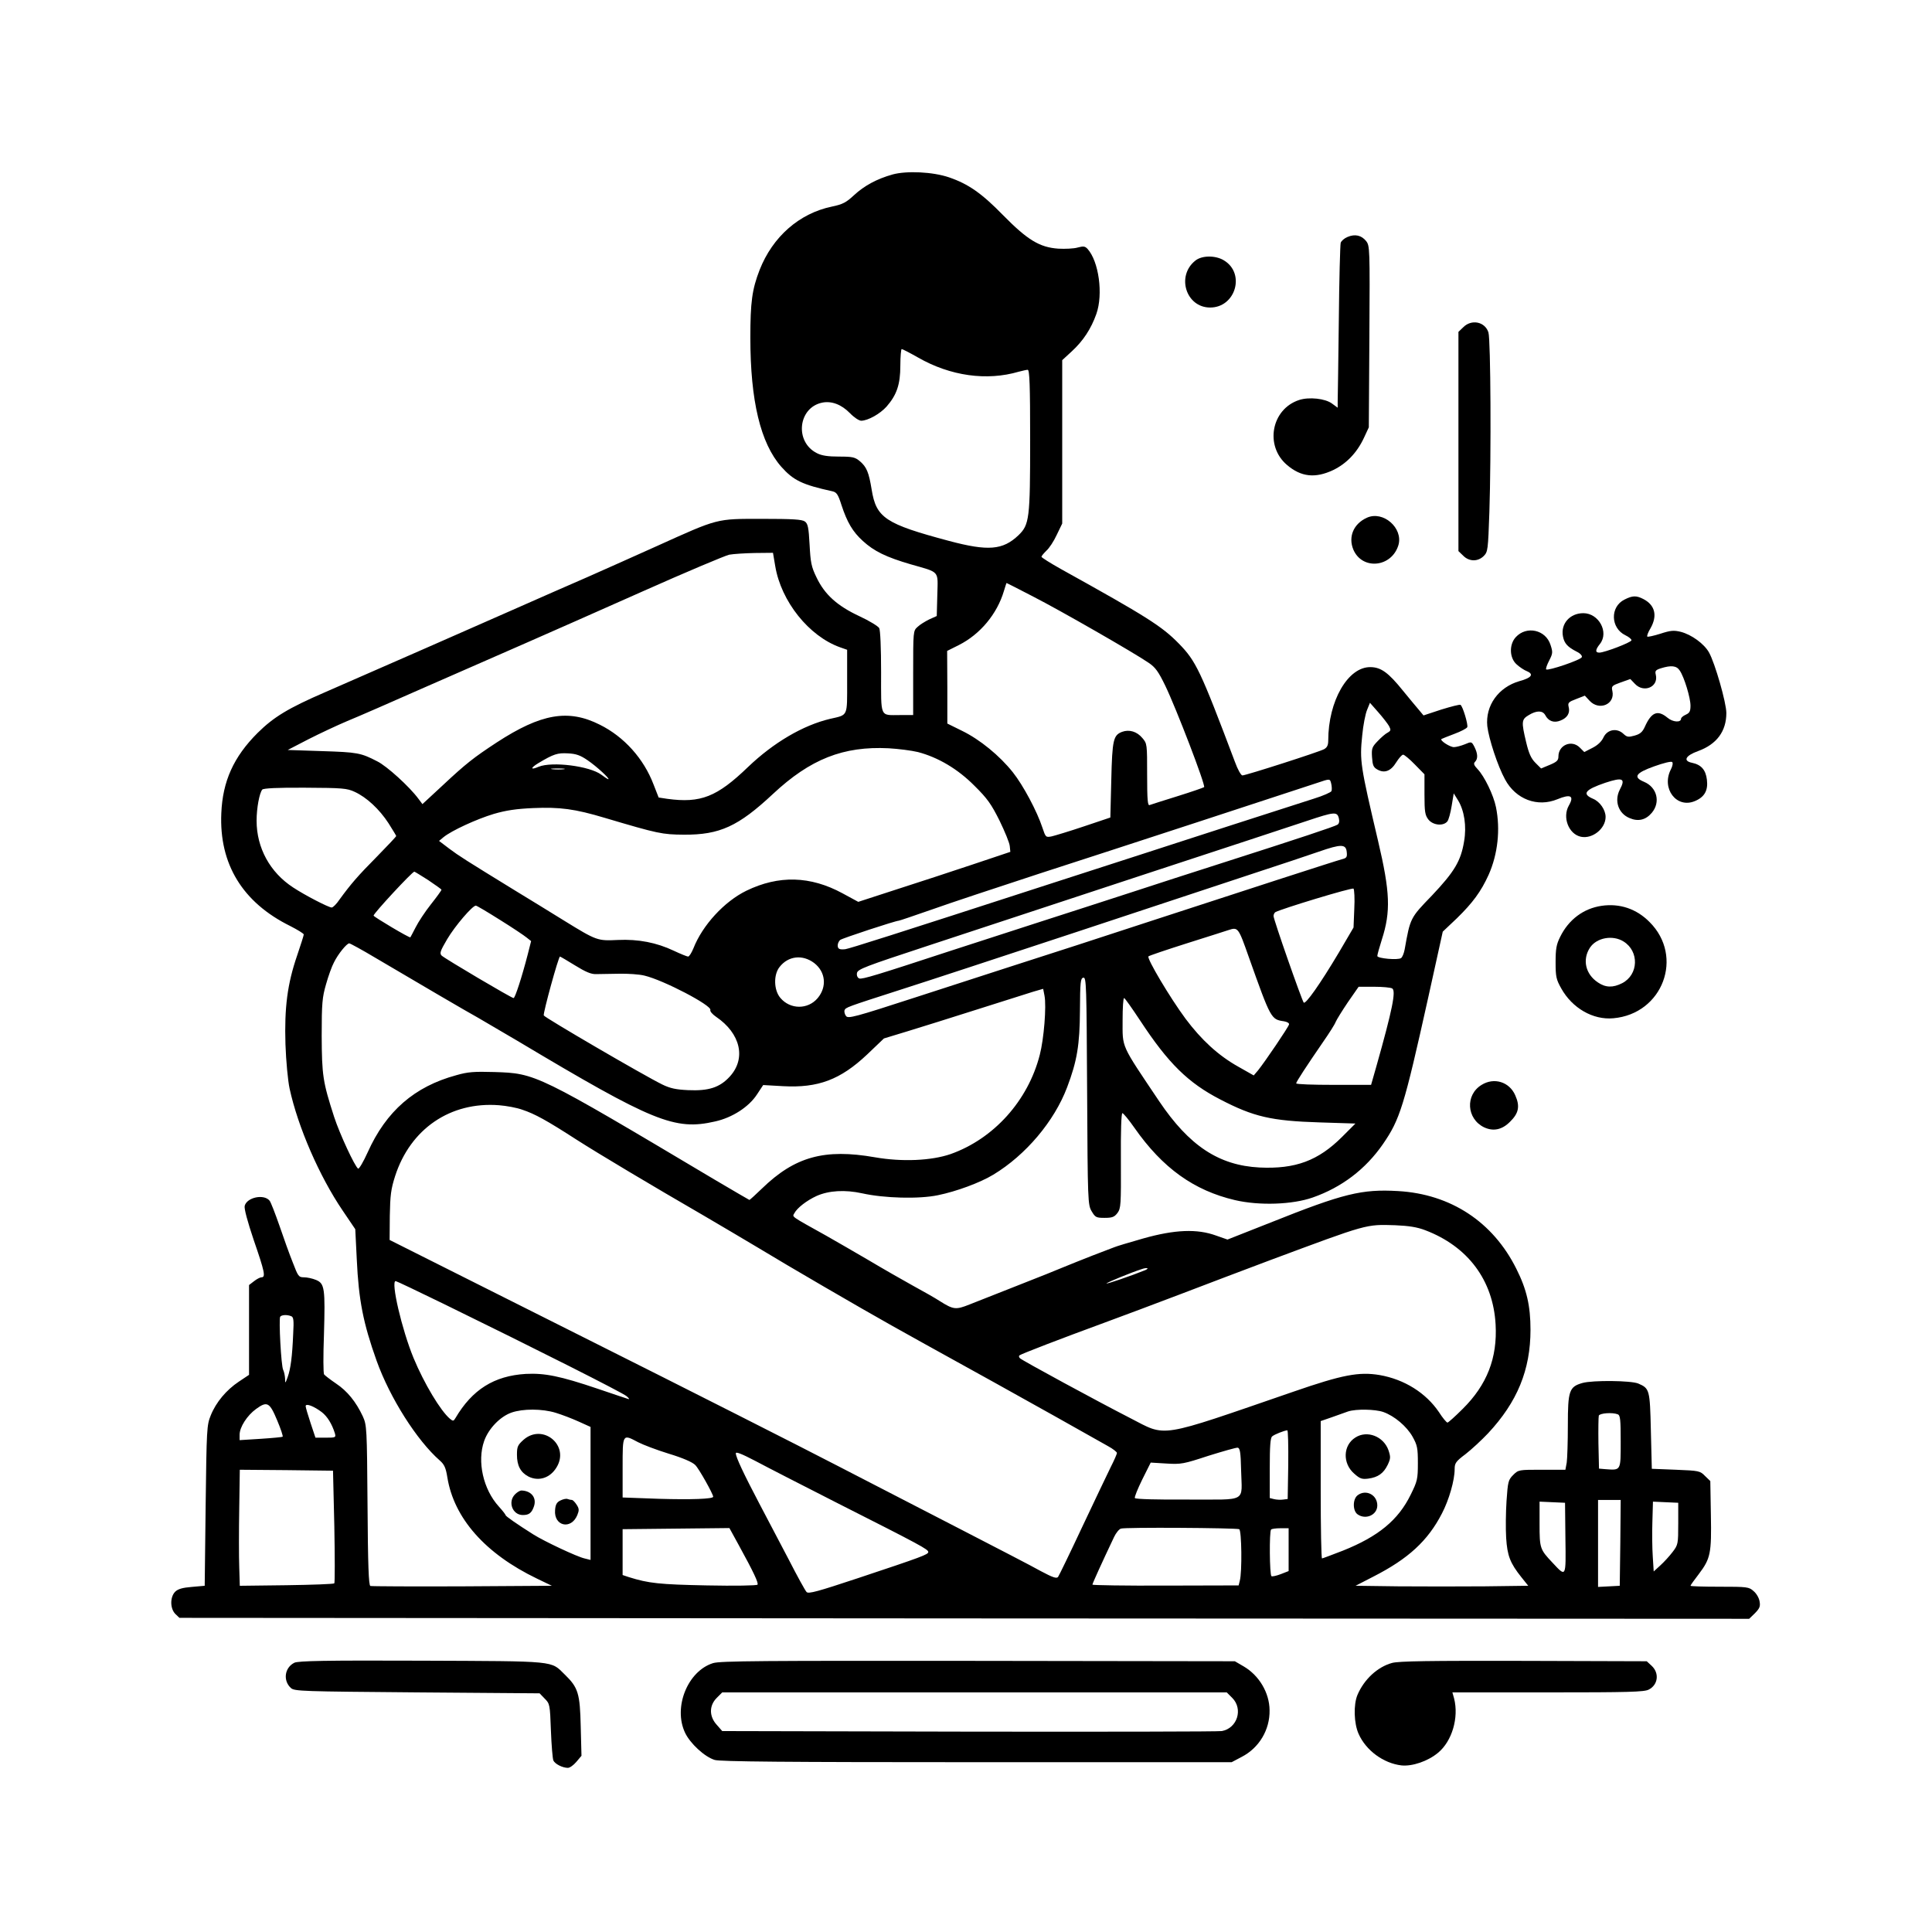 <?xml version="1.0" standalone="no"?>
<!DOCTYPE svg PUBLIC "-//W3C//DTD SVG 20010904//EN"
 "http://www.w3.org/TR/2001/REC-SVG-20010904/DTD/svg10.dtd">
<svg version="1.0" xmlns="http://www.w3.org/2000/svg"
 width="1024pt" height="1024pt" viewBox="0 0 1024 1024"
 preserveAspectRatio="xMidYMid meet">

<g transform="translate(0,1024) scale(0.1,-0.1)"
fill="#000000" stroke="none">
<path d="M4730 9315 c-82 -23 -149 -59 -204 -110 -41 -38 -59 -48 -117 -60
-173 -36 -314 -160 -383 -336 -40 -103 -49 -171 -49 -359 0 -335 54 -559 164
-684 64 -72 111 -95 271 -130 22 -5 30 -16 48 -73 30 -91 59 -141 113 -190 60
-55 124 -86 254 -124 157 -45 144 -31 141 -162 l-3 -112 -40 -18 c-22 -11 -50
-28 -62 -40 -23 -20 -23 -25 -23 -244 l0 -223 -69 0 c-109 0 -101 -19 -101
227 0 129 -4 222 -10 234 -6 10 -53 39 -105 63 -118 55 -184 115 -227 205 -28
57 -32 80 -37 174 -5 92 -9 111 -25 123 -16 11 -64 14 -227 14 -245 0 -229 4
-559 -145 -113 -51 -277 -124 -365 -163 -88 -38 -272 -119 -410 -180 -235
-104 -639 -281 -980 -430 -199 -86 -275 -133 -360 -217 -127 -127 -185 -256
-192 -425 -12 -269 112 -473 365 -598 39 -20 72 -40 72 -45 0 -5 -16 -55 -35
-111 -52 -151 -68 -277 -62 -471 3 -88 13 -194 22 -235 44 -203 158 -465 281
-646 l67 -99 8 -160 c10 -216 34 -338 105 -537 71 -198 214 -423 335 -529 24
-21 32 -39 40 -89 35 -217 201 -405 475 -537 l79 -38 -475 -3 c-261 -1 -480 0
-487 2 -9 4 -13 111 -15 428 -3 412 -4 424 -25 471 -36 77 -82 134 -142 174
-31 21 -59 43 -63 48 -5 6 -5 100 -1 210 7 246 4 272 -42 291 -19 8 -48 14
-64 14 -28 0 -31 5 -59 78 -17 42 -49 131 -71 196 -23 66 -46 125 -52 132 -30
37 -120 18 -132 -27 -4 -14 15 -84 48 -182 58 -168 64 -197 41 -197 -7 0 -25
-9 -40 -21 l-26 -20 0 -238 0 -238 -54 -36 c-66 -44 -121 -109 -149 -179 -21
-51 -22 -72 -27 -478 l-5 -425 -68 -6 c-50 -4 -74 -11 -89 -26 -27 -28 -27
-88 1 -117 l22 -21 4160 -3 4160 -2 31 30 c25 26 29 36 24 63 -3 18 -17 42
-32 54 -24 22 -34 23 -180 23 -85 0 -154 2 -154 5 0 3 20 31 44 62 62 82 68
109 64 315 l-3 178 -28 27 c-26 27 -32 28 -155 33 l-127 5 -5 201 c-5 220 -7
225 -67 251 -39 16 -240 18 -295 3 -71 -20 -78 -41 -78 -224 0 -88 -3 -178 -6
-198 l-7 -38 -124 0 c-123 0 -125 0 -153 -28 -26 -26 -28 -36 -35 -137 -4 -60
-5 -148 -2 -196 6 -95 21 -134 81 -209 l36 -45 -231 -3 c-127 -1 -332 -1 -457
0 l-227 3 95 49 c184 94 288 189 363 335 37 71 67 175 67 234 0 32 6 41 58 80
32 25 85 74 119 110 155 166 225 336 225 549 0 126 -20 214 -75 323 -124 249
-348 396 -627 412 -192 11 -288 -12 -676 -167 l-228 -90 -60 21 c-101 37 -219
32 -386 -15 -74 -21 -144 -42 -155 -47 -11 -4 -63 -24 -115 -44 -52 -21 -120
-47 -150 -60 -30 -13 -140 -57 -245 -98 -104 -41 -220 -87 -256 -101 -73 -29
-85 -28 -158 18 -21 14 -86 51 -143 82 -56 31 -161 91 -233 134 -71 42 -173
100 -225 130 -192 107 -181 99 -170 119 15 29 66 68 118 92 65 29 151 34 242
14 117 -26 300 -31 401 -10 98 20 223 66 294 109 172 104 323 283 391 463 53
140 67 225 68 408 1 151 3 170 18 173 16 3 17 -39 20 -600 3 -588 4 -604 24
-638 19 -32 24 -35 68 -35 41 0 52 4 69 26 18 25 19 42 18 278 -1 155 2 251 8
251 5 0 34 -35 64 -78 149 -213 315 -332 533 -383 129 -30 304 -24 412 14 154
54 280 150 372 283 90 131 111 196 240 777 l77 349 75 71 c84 82 128 142 168
230 49 110 63 241 39 359 -13 64 -61 163 -97 201 -20 21 -23 30 -14 39 16 16
15 43 -3 79 -15 29 -16 29 -51 14 -20 -8 -46 -15 -58 -15 -21 0 -75 35 -66 43
3 2 34 14 68 27 35 13 66 29 69 36 5 14 -24 111 -36 118 -4 3 -50 -9 -102 -25
l-94 -31 -25 30 c-14 16 -51 61 -83 100 -78 97 -117 125 -172 126 -120 3 -225
-179 -225 -389 0 -25 -6 -37 -22 -46 -28 -15 -414 -139 -433 -139 -7 0 -25 31
-40 73 -183 485 -206 533 -297 626 -90 92 -169 142 -625 395 -57 32 -103 61
-103 65 0 4 12 18 26 32 15 13 40 51 55 84 l29 60 0 433 0 433 50 46 c61 56
103 120 131 199 37 105 13 279 -47 345 -13 14 -22 15 -52 7 -20 -6 -67 -8
-103 -6 -99 7 -163 46 -292 177 -114 117 -185 166 -287 201 -85 29 -224 36
-300 15z m136 -970 c171 -98 364 -125 534 -75 19 5 41 10 47 10 10 0 13 -80
13 -373 0 -417 -4 -448 -62 -504 -83 -79 -161 -85 -368 -30 -337 90 -386 122
-410 272 -15 92 -27 120 -62 150 -26 22 -39 25 -111 25 -58 0 -92 5 -117 18
-120 60 -100 242 28 268 50 10 102 -10 147 -56 21 -22 48 -40 60 -40 36 1 99
36 134 75 54 62 73 117 73 218 0 48 4 87 7 87 4 0 43 -20 87 -45z m-757 -1106
c31 -186 178 -371 344 -430 l37 -13 0 -168 c0 -189 6 -176 -90 -198 -144 -34
-300 -126 -435 -255 -165 -159 -251 -193 -428 -169 l-46 7 -27 69 c-52 137
-156 253 -285 317 -167 84 -311 59 -546 -94 -122 -80 -163 -112 -286 -227
l-108 -100 -21 28 c-48 65 -168 174 -219 199 -87 45 -105 48 -294 54 l-180 6
110 57 c61 31 153 74 205 96 52 21 244 105 425 185 182 80 418 183 525 230
107 47 384 169 615 272 231 103 438 190 460 195 22 4 83 8 136 9 l96 1 12 -71z
m1367 -161 c143 -73 535 -298 612 -351 36 -24 52 -47 88 -121 58 -120 215
-529 206 -538 -4 -3 -67 -25 -141 -48 -74 -23 -140 -44 -148 -47 -10 -4 -13
27 -13 160 0 162 0 166 -25 195 -29 35 -70 47 -108 33 -46 -18 -52 -41 -57
-255 l-5 -199 -140 -47 c-77 -26 -154 -49 -171 -53 -31 -6 -32 -5 -49 46 -28
86 -102 225 -157 294 -70 88 -174 173 -268 219 l-79 39 0 192 -1 193 62 31
c113 57 203 165 239 287 7 23 13 42 14 42 1 0 64 -32 141 -72z m1886 -686 c11
-21 10 -25 -7 -35 -11 -5 -35 -26 -53 -45 -30 -31 -33 -39 -30 -85 3 -43 7
-54 29 -66 37 -21 71 -8 99 38 14 22 30 41 37 41 6 0 34 -23 62 -52 l51 -52 0
-107 c0 -92 3 -110 21 -133 24 -30 78 -36 100 -10 7 8 17 45 23 82 l11 67 23
-37 c33 -54 46 -137 32 -217 -17 -105 -52 -162 -170 -287 -116 -120 -115 -118
-145 -286 -4 -21 -12 -41 -19 -46 -16 -12 -126 -2 -126 11 0 7 11 46 24 87 48
149 44 251 -20 523 -94 400 -98 424 -84 559 5 54 17 115 26 136 l15 37 44 -50
c24 -27 50 -61 57 -73z m-2497 -138 c107 -28 212 -90 300 -179 68 -67 89 -97
133 -185 28 -58 53 -118 54 -135 l3 -30 -200 -67 c-110 -37 -291 -96 -403
-132 l-203 -66 -83 45 c-171 93 -339 97 -510 14 -117 -57 -233 -183 -281 -306
-10 -24 -22 -43 -28 -43 -5 0 -40 14 -76 31 -91 43 -187 62 -296 57 -108 -5
-111 -5 -286 103 -74 46 -190 117 -259 159 -262 161 -297 183 -349 222 l-54
41 24 20 c43 35 176 96 266 123 65 19 119 27 208 31 142 6 221 -4 381 -52 283
-84 303 -88 419 -89 190 -1 288 44 472 216 198 185 373 254 613 242 52 -3 122
-12 155 -20z m-1750 -44 c46 -31 121 -100 109 -100 -3 0 -20 11 -37 24 -62 46
-261 71 -332 42 -44 -19 -45 -7 -2 19 82 49 102 55 157 52 43 -2 66 -10 105
-37z m-127 -47 c-15 -2 -42 -2 -60 0 -18 2 -6 4 27 4 33 0 48 -2 33 -4z m4068
-78 c3 -14 4 -31 1 -38 -2 -6 -44 -25 -93 -40 -49 -16 -242 -78 -429 -138
-187 -61 -394 -127 -460 -149 -66 -21 -289 -93 -495 -160 -851 -276 -1075
-347 -1100 -351 -30 -3 -40 1 -40 20 0 10 6 23 13 29 11 9 294 102 310 102 4
0 83 27 175 59 92 33 349 118 572 191 378 122 1347 439 1470 480 71 24 69 24
76 -5z m-5176 -42 c63 -29 130 -91 179 -166 22 -35 41 -66 41 -68 0 -3 -46
-52 -103 -110 -102 -103 -137 -144 -197 -226 -16 -24 -35 -43 -42 -43 -16 0
-142 65 -204 106 -123 80 -194 210 -194 354 0 68 15 146 30 165 6 7 81 11 227
10 199 -1 222 -3 263 -22z m5216 -139 c4 -17 2 -29 -7 -35 -16 -10 -202 -72
-599 -199 -157 -50 -379 -122 -495 -160 -115 -37 -338 -110 -495 -160 -157
-51 -364 -118 -460 -149 -390 -128 -471 -153 -486 -147 -9 4 -14 15 -12 28 3
21 41 35 378 146 206 68 717 236 1135 374 418 137 812 267 875 288 141 47 157
49 166 14z m42 -180 c3 -27 -1 -32 -25 -38 -28 -7 -546 -175 -1008 -326 -261
-86 -543 -177 -755 -245 -74 -24 -297 -96 -494 -160 -329 -107 -361 -115 -372
-100 -7 9 -10 23 -8 30 7 16 7 16 299 110 132 42 551 180 930 305 380 126 803
266 940 311 138 45 293 97 345 115 118 41 144 41 148 -2z m-4868 -149 c38 -26
70 -48 70 -51 0 -3 -25 -38 -56 -77 -31 -39 -67 -94 -81 -122 -14 -27 -27 -52
-28 -53 -4 -5 -195 109 -195 115 0 12 205 233 216 233 2 0 35 -20 74 -45z
m4908 -152 l-4 -99 -78 -133 c-100 -168 -176 -275 -186 -265 -10 12 -160 440
-160 459 0 7 4 16 9 20 29 17 407 132 415 125 4 -5 7 -53 4 -107z m-4529 -58
c66 -41 130 -84 142 -94 l24 -19 -18 -71 c-31 -120 -67 -231 -75 -231 -11 0
-364 209 -381 225 -12 12 -8 24 29 87 42 71 134 178 152 178 5 0 62 -34 127
-75z m3970 -198 c117 -329 118 -330 186 -340 18 -3 29 -10 27 -17 -3 -14 -127
-197 -164 -243 l-23 -27 -83 47 c-105 59 -194 141 -278 253 -83 112 -207 321
-197 331 4 4 96 35 203 69 107 34 206 65 220 70 52 17 53 16 109 -143z m-4627
-5 c210 -124 488 -287 543 -317 28 -16 121 -71 208 -122 720 -430 833 -476
1047 -427 91 20 179 77 222 143 l33 50 106 -6 c185 -10 303 34 445 168 l89 85
125 38 c69 21 235 73 370 116 135 43 268 85 297 94 l52 15 7 -36 c11 -56 -3
-230 -25 -314 -62 -243 -244 -445 -473 -526 -102 -35 -257 -42 -400 -17 -268
47 -425 4 -600 -166 -34 -33 -64 -60 -66 -60 -1 0 -85 49 -185 108 -946 563
-946 563 -1168 570 -105 3 -139 1 -201 -17 -221 -60 -371 -190 -469 -408 -23
-51 -46 -90 -51 -87 -17 11 -97 182 -127 274 -60 186 -65 219 -66 430 0 173 3
204 23 273 12 43 31 96 42 116 22 45 68 101 81 101 5 0 69 -35 141 -78z m1056
-39 c55 -34 85 -47 111 -46 20 0 75 1 122 2 47 1 108 -3 135 -10 101 -24 357
-158 349 -182 -3 -7 11 -23 30 -36 130 -88 161 -221 73 -317 -53 -58 -112 -77
-221 -72 -63 3 -94 9 -137 30 -98 48 -624 355 -628 366 -4 13 78 312 86 312 2
0 38 -21 80 -47z m1267 13 c61 -47 69 -126 19 -186 -52 -62 -146 -61 -198 1
-35 41 -37 123 -4 164 46 59 122 67 183 21z m3064 -135 c21 -13 1 -112 -84
-413 l-28 -98 -198 0 c-110 0 -199 3 -199 8 0 8 55 92 143 220 32 46 62 93 66
105 5 12 34 59 65 105 l57 82 82 0 c45 0 88 -4 96 -9z m-1336 -170 c149 -227
254 -330 424 -418 177 -92 270 -114 528 -122 l189 -6 -70 -70 c-127 -127 -248
-172 -438 -163 -216 11 -373 115 -532 351 -206 307 -194 280 -194 430 0 64 3
117 8 117 4 0 42 -54 85 -119z m-3274 -473 c66 -22 128 -56 286 -158 122 -78
397 -242 675 -403 85 -50 216 -127 291 -172 158 -96 531 -313 704 -410 112
-63 174 -97 548 -304 141 -78 509 -284 600 -336 26 -14 47 -31 47 -36 0 -5
-15 -40 -34 -77 -18 -37 -86 -179 -151 -317 -64 -137 -122 -256 -127 -263 -8
-10 -28 -3 -92 31 -44 25 -232 122 -416 217 -184 95 -483 249 -665 343 -181
94 -789 402 -1350 683 l-1020 512 1 128 c2 109 6 141 28 210 81 251 293 396
551 376 39 -3 94 -13 124 -24z m4784 -638 c227 -86 361 -265 374 -500 10 -178
-46 -320 -174 -447 -40 -40 -77 -73 -81 -73 -5 0 -26 25 -45 55 -69 102 -183
174 -315 197 -109 18 -196 2 -456 -88 -729 -251 -669 -241 -866 -140 -170 87
-572 305 -584 317 -5 5 -7 11 -3 15 7 7 223 90 452 174 88 32 268 100 400 150
132 51 348 132 480 182 516 192 503 189 660 184 72 -3 116 -10 158 -26z
m-1483 -212 c-71 -29 -214 -78 -205 -70 8 7 129 57 185 75 28 10 45 6 20 -5z
m-3716 -180 c493 -241 943 -468 967 -488 13 -11 17 -18 9 -15 -8 2 -81 27
-161 54 -201 68 -282 84 -382 79 -168 -10 -284 -83 -373 -234 -10 -17 -13 -17
-29 -4 -50 42 -137 187 -193 322 -62 150 -122 408 -95 408 4 0 120 -55 257
-122z m-811 -64 c13 -4 15 -22 11 -92 -5 -124 -14 -188 -29 -230 -13 -36 -14
-36 -14 -9 -1 16 -5 36 -10 46 -11 20 -24 268 -16 282 7 10 36 12 58 3z m-74
-552 c19 -45 32 -84 29 -87 -2 -2 -54 -7 -116 -11 l-112 -7 0 29 c0 40 40 102
87 136 59 43 72 36 112 -60z m237 43 c29 -23 53 -61 69 -112 6 -22 4 -23 -49
-23 l-54 0 -26 78 c-14 42 -26 83 -26 89 0 17 44 0 86 -32z m1239 -3 c33 -10
88 -31 123 -47 l62 -28 0 -352 0 -353 -32 8 c-40 9 -214 91 -271 127 -89 56
-147 97 -147 102 0 3 -16 24 -36 46 -83 91 -116 239 -78 347 23 66 85 130 145
151 60 21 162 21 234 -1z m4387 4 c59 -21 124 -76 155 -131 25 -45 28 -60 28
-140 0 -85 -3 -96 -38 -167 -66 -135 -172 -222 -360 -297 -57 -22 -107 -41
-110 -41 -4 0 -7 164 -7 364 l0 364 58 20 c31 11 71 25 87 31 43 14 144 12
187 -3z m1242 -12 c14 -5 16 -28 16 -145 0 -155 2 -152 -80 -146 l-35 3 -3
134 c-1 74 0 140 2 147 6 13 71 18 100 7z m-1746 -266 l-3 -183 -24 -3 c-12
-2 -34 -1 -47 2 l-24 6 0 159 c0 115 3 161 13 168 11 10 64 31 80 32 4 1 6
-81 5 -181z m-3446 118 c25 -13 98 -41 163 -61 73 -22 126 -45 140 -60 19 -18
95 -154 95 -168 0 -12 -117 -16 -287 -11 l-193 7 0 159 c0 180 -1 178 82 134z
m3196 -146 c4 -177 39 -157 -282 -158 -161 -1 -278 2 -281 8 -3 5 15 49 39 98
l45 90 83 -5 c78 -5 92 -2 223 41 77 24 147 44 155 43 12 -2 16 -24 18 -117z
m-2143 -175 c449 -227 485 -247 485 -261 0 -13 -31 -25 -374 -139 -211 -70
-261 -84 -271 -73 -7 7 -50 85 -95 173 -46 88 -116 221 -155 295 -83 158 -125
247 -125 267 0 10 32 -3 103 -40 56 -30 251 -130 432 -222z m-2663 -125 c3
-162 3 -298 0 -302 -4 -4 -118 -8 -254 -10 l-247 -3 -3 100 c-2 55 -2 193 0
308 l3 207 247 -2 247 -3 7 -295z m6816 -87 l-3 -228 -57 -3 -58 -3 0 231 0
230 60 0 60 0 -2 -227z m-291 24 c3 -211 4 -207 -68 -130 -67 71 -69 76 -69
206 l0 118 68 -3 67 -3 2 -188z m598 77 c0 -107 -1 -112 -30 -150 -16 -21 -45
-53 -65 -71 l-35 -32 -5 79 c-3 43 -4 127 -2 185 l3 106 67 -3 67 -3 0 -111z
m-2327 -29 c13 -5 16 -228 3 -274 l-6 -24 -388 -1 c-213 -1 -387 2 -387 5 0 6
50 116 115 253 10 21 26 41 36 44 19 8 606 4 627 -3z m-2651 -87 c78 -142 104
-198 98 -207 -3 -5 -123 -7 -268 -4 -252 5 -309 11 -414 44 l-33 11 0 121 0
122 283 3 283 3 51 -93z m2913 -21 l0 -114 -41 -16 c-23 -9 -46 -14 -50 -11
-10 6 -12 237 -2 247 3 4 26 7 50 7 l43 0 0 -113z"/>
<path d="M2775 2609 c-31 -28 -35 -36 -35 -80 0 -57 19 -93 61 -115 54 -27
115 -8 149 49 71 116 -73 235 -175 146z"/>
<path d="M2730 2320 c-40 -40 -14 -110 41 -110 32 0 46 10 58 43 18 47 -12 86
-66 87 -7 0 -22 -9 -33 -20z"/>
<path d="M2970 2287 c-19 -9 -26 -22 -28 -51 -7 -85 85 -106 118 -26 10 25 10
34 -4 55 -9 14 -20 25 -25 25 -5 0 -15 2 -23 5 -7 3 -24 -1 -38 -8z"/>
<path d="M7184 2621 c-66 -41 -69 -137 -7 -191 31 -28 42 -31 75 -27 52 7 81
28 103 73 16 34 16 42 4 78 -26 73 -113 107 -175 67z"/>
<path d="M7196 2315 c-27 -20 -27 -82 -1 -101 43 -31 105 -4 105 47 0 56 -60
87 -104 54z"/>
<path d="M7142 8984 c-17 -7 -33 -21 -36 -31 -3 -10 -8 -196 -10 -413 -3 -217
-5 -410 -6 -428 l0 -33 -30 22 c-36 27 -122 36 -174 19 -148 -48 -184 -244
-64 -345 74 -63 149 -71 243 -27 71 34 127 92 164 171 l26 56 3 481 c3 469 2
481 -17 506 -25 31 -59 39 -99 22z"/>
<path d="M6336 8859 c-103 -81 -50 -249 78 -249 135 0 188 181 73 250 -44 27
-116 27 -151 -1z"/>
<path d="M7755 8505 l-25 -24 0 -581 0 -581 25 -24 c31 -32 78 -33 109 -2 22
22 23 32 30 233 10 304 7 913 -5 952 -18 57 -90 72 -134 27z"/>
<path d="M7245 7496 c-71 -32 -100 -101 -72 -169 47 -110 203 -95 239 24 26
90 -81 184 -167 145z"/>
<path d="M8610 7062 c-77 -38 -74 -151 5 -189 19 -9 34 -22 32 -27 -4 -12
-141 -64 -169 -65 -24 -1 -23 15 2 46 49 62 -6 163 -88 163 -71 0 -121 -56
-108 -123 7 -37 24 -56 73 -81 19 -9 30 -22 27 -29 -5 -15 -180 -74 -189 -65
-3 3 4 24 16 47 19 37 20 44 7 83 -25 80 -127 103 -184 41 -36 -39 -34 -110 4
-144 15 -14 40 -31 56 -37 37 -16 23 -35 -40 -52 -112 -32 -182 -130 -171
-239 8 -67 55 -211 94 -282 57 -106 172 -149 278 -105 70 29 90 18 60 -34 -35
-62 -1 -151 64 -165 61 -13 131 43 131 105 0 37 -30 81 -66 96 -61 26 -44 48
64 85 94 31 109 23 77 -37 -30 -59 -7 -126 52 -150 46 -20 86 -10 118 28 47
56 28 135 -41 164 -60 25 -45 47 53 82 50 18 91 28 96 23 5 -5 2 -22 -7 -39
-52 -101 30 -209 127 -168 51 21 71 56 64 113 -6 52 -30 80 -79 90 -49 10 -35
38 32 62 99 36 150 105 150 202 0 54 -60 264 -92 321 -26 46 -92 94 -149 109
-37 9 -54 8 -109 -10 -35 -11 -67 -18 -69 -15 -3 3 4 23 17 44 38 67 24 123
-38 155 -37 19 -57 19 -100 -3z m293 -376 c24 -35 57 -145 57 -186 0 -30 -5
-39 -25 -48 -14 -6 -25 -16 -25 -21 0 -22 -44 -19 -72 5 -52 43 -85 30 -120
-48 -13 -29 -26 -39 -55 -47 -32 -9 -40 -8 -59 10 -34 32 -85 23 -105 -19 -10
-22 -31 -42 -59 -56 l-43 -22 -24 24 c-43 43 -113 13 -113 -47 0 -21 -8 -29
-46 -45 l-46 -19 -30 30 c-23 23 -35 50 -49 109 -26 109 -25 121 14 144 41 25
73 25 87 0 17 -33 47 -43 81 -29 36 14 52 40 43 73 -5 21 0 26 40 41 l46 18
25 -27 c51 -55 136 -19 121 51 -6 26 -3 29 44 46 l51 18 24 -25 c47 -51 127
-17 111 48 -5 20 -1 25 27 34 55 17 83 14 100 -12z"/>
<path d="M8489 5439 c-96 -14 -175 -73 -220 -165 -20 -40 -24 -64 -24 -134 0
-76 3 -91 30 -139 58 -104 168 -168 276 -158 262 23 376 327 192 510 -69 70
-158 100 -254 86z m116 -189 c84 -52 80 -176 -7 -221 -49 -25 -88 -24 -129 4
-66 44 -83 121 -42 184 35 53 120 69 178 33z"/>
<path d="M7853 4490 c-88 -53 -80 -180 13 -225 49 -23 96 -13 138 30 46 45 53
82 27 140 -31 71 -112 96 -178 55z"/>
<path d="M1560 1427 c-52 -26 -61 -95 -18 -134 19 -17 59 -18 669 -23 l649 -5
27 -28 c27 -27 28 -31 33 -170 3 -78 9 -149 13 -158 9 -19 49 -39 77 -39 10 0
30 14 45 32 l27 32 -4 155 c-4 175 -13 206 -84 275 -77 75 -34 71 -759 74
-513 2 -655 -1 -675 -11z"/>
<path d="M3779 1425 c-134 -42 -212 -234 -148 -369 27 -57 104 -128 157 -144
29 -9 375 -12 1390 -12 l1350 0 53 28 c93 48 150 144 148 248 -1 92 -55 183
-136 231 l-48 28 -1360 2 c-1149 1 -1367 0 -1406 -12z m2752 -184 c59 -59 27
-161 -55 -176 -17 -3 -620 -4 -1339 -3 l-1309 3 -29 33 c-41 45 -41 102 0 143
l29 29 1337 0 1337 0 29 -29z"/>
<path d="M7378 1426 c-77 -21 -148 -87 -183 -169 -22 -52 -19 -152 6 -207 39
-88 132 -156 227 -167 57 -6 140 22 194 67 74 61 111 186 85 288 l-9 32 507 0
c424 0 511 2 534 15 49 25 57 87 15 126 l-26 24 -651 2 c-501 1 -663 -1 -699
-11z"/>
</g>
</svg>
